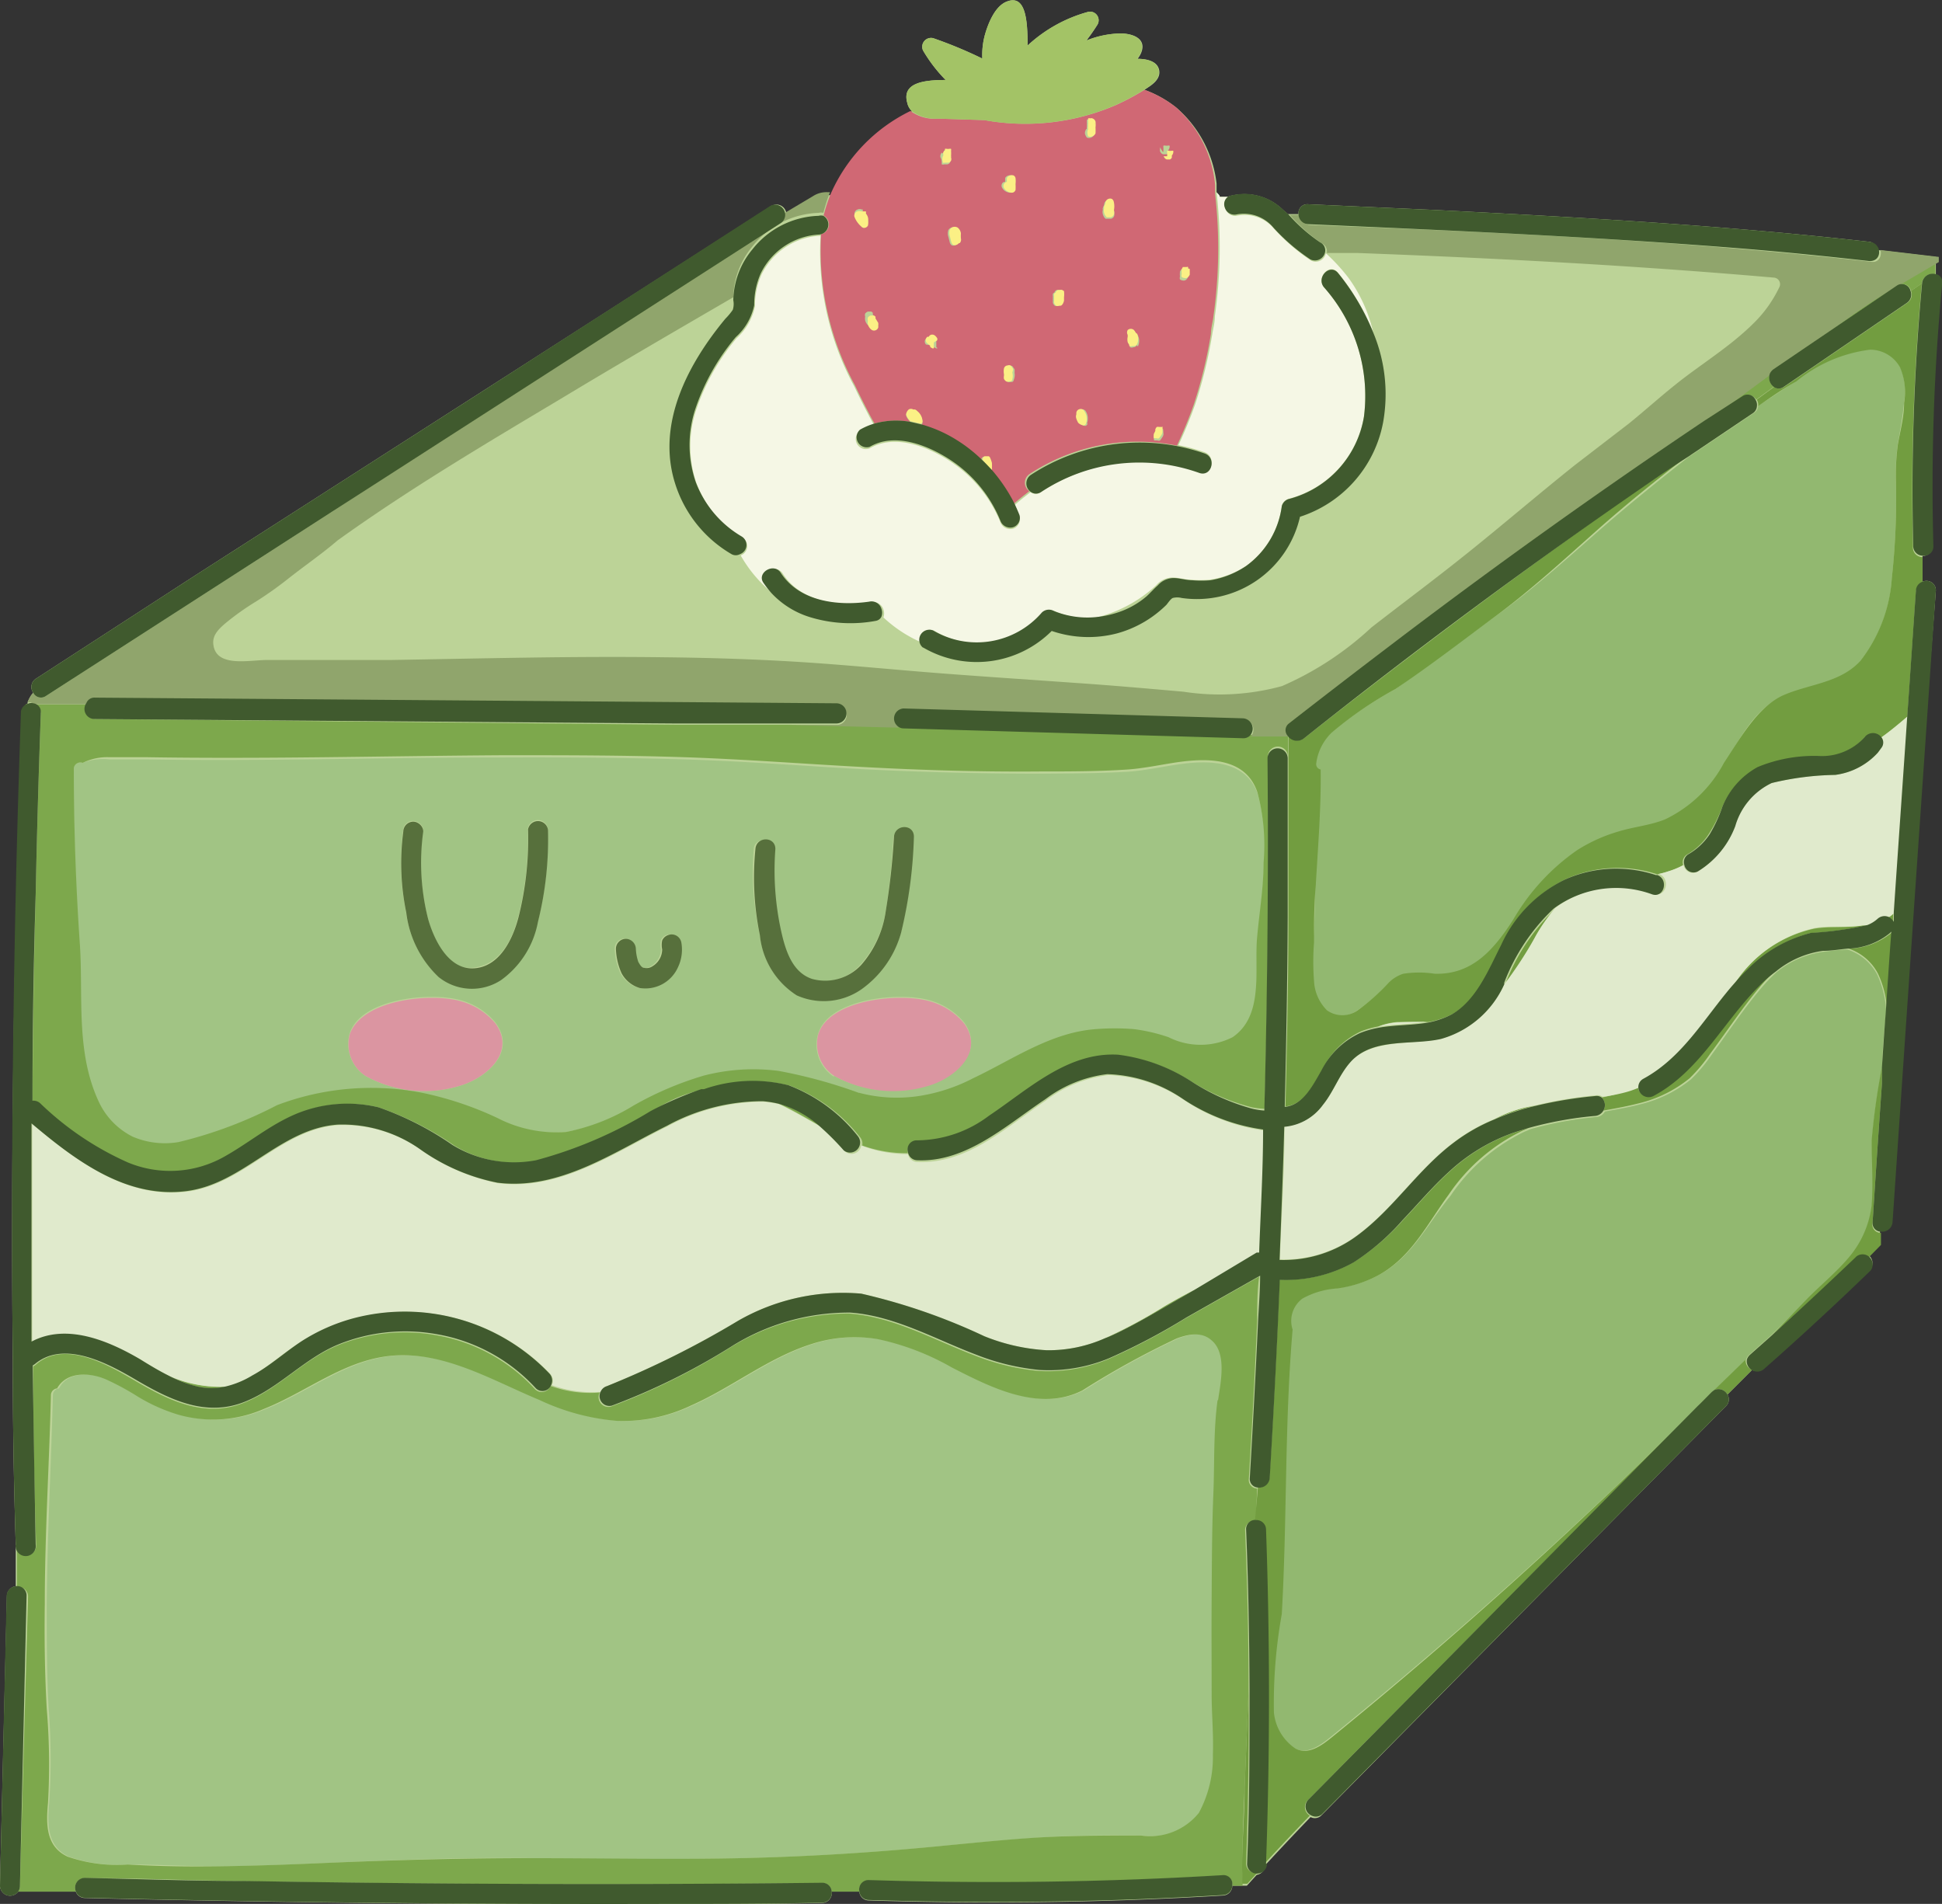 <svg xmlns="http://www.w3.org/2000/svg" viewBox="0 0 78.92 77.37"><rect x="0" y="0" width="78.92" height="77.37" fill="#333333" stroke="none"/><defs><style>.cls-1{fill:#bcd397;}.cls-2{fill:#a1c484;}.cls-3{fill:#7da84c;}.cls-4{fill:#e0eacc;}.cls-5{fill:#92b870;}.cls-6{fill:#729d40;}.cls-7{fill:#90a56c;}.cls-8{fill:#f5f7e5;}.cls-9{fill:#d06874;}.cls-10{fill:#fbf085;}.cls-11{fill:#a3c366;}.cls-12{fill:#405a2e;}.cls-13{fill:#57703c;}.cls-14{fill:#db95a1;}</style></defs><g id="Capa_2" data-name="Capa 2"><g id="Capa_3" data-name="Capa 3"><path class="cls-1" d="M78.13,23.64c0-.35,0-.7,0-1.05a.37.37,0,0,0,.39-.39,86.8,86.8,0,0,1,.36-10.69.33.33,0,0,0-.21-.35v-.05h0c0-.15,0-.31,0-.46h0v-.21h0l-2.37-.28A.42.42,0,0,0,76,9.83c-5.89-.67-11.82-1-17.74-1.3L53.16,8.3a.36.36,0,0,0-.39.4l-.43,0-.21-.18a2.24,2.24,0,0,0-2.08-.57A.38.38,0,0,0,49.9,8l-.33,0c0-.07-.09-.13-.13-.19h0c0-.12,0-.23,0-.35A4.8,4.8,0,0,0,47.8,4.37a4.57,4.57,0,0,0-1.29-.72l.12-.08c.25-.16.56-.4.47-.75s-.52-.43-.87-.43a1.09,1.09,0,0,0,.14-.23c.26-.62-.39-.81-.86-.8a3.89,3.89,0,0,0-1.36.29A7.66,7.66,0,0,0,44.6,1a.35.35,0,0,0-.37-.52,5.9,5.9,0,0,0-2.47,1.37c0-1-.07-2.11-.86-1.78-.45.18-.72.83-.85,1.26a3.09,3.09,0,0,0-.13,1.05,17.84,17.84,0,0,0-2-.83.36.36,0,0,0-.41.5,6.06,6.06,0,0,0,.92,1.2c-.88,0-1.79.11-1.56.93a.66.66,0,0,0,.19.34,6.77,6.77,0,0,0-3.26,3.41h-.09a1,1,0,0,0-.6.16h0l-1.16.69a.4.4,0,0,0-.6-.41L19.67,15.86,8,23.34,1.46,27.58a.4.4,0,0,0-.11.57h0l0,0-.08.1,0,0a1.59,1.59,0,0,0-.15.29h0a.09.09,0,0,1,0,.05.37.37,0,0,0-.2.34Q.39,42.17.52,55.36q0,3.69.12,7.4a.28.28,0,0,0,0,.13c0,.53,0,1,0,1.57a.41.41,0,0,0-.36.39L0,76.64a.41.41,0,0,0,.74.23H3.08a.39.39,0,0,0,.37.26q11.67.28,23.35.25c2.2,0,4.41,0,6.61-.05a.4.4,0,0,0,.39-.46h1.12a.39.39,0,0,0,.39.36c4.79.15,9.6.09,14.38-.2a.4.4,0,0,0,.39-.4l.59,0h0l.4-.44a.4.4,0,0,0,.34-.39l.27-.29c.52-.56,1.05-1.12,1.58-1.67a.37.37,0,0,0,.45-.08L66.54,60.78l3.6-3.64a.37.37,0,0,0,.06-.47l1-1a.41.41,0,0,0,.45-.07q2.19-1.93,4.33-4a.39.39,0,0,0-.09-.62l.51-.52c0-.16,0-.32,0-.49a.42.42,0,0,0,.47-.38q.68-10,1.37-20L78.67,24A.38.38,0,0,0,78.13,23.64Z"/><path class="cls-2" d="M26.71,39.07l0,0Z"/><path class="cls-2" d="M39.56,43.91c1.6-.79,3.15-1.9,5-2a9.77,9.77,0,0,1,1.53,0,7,7,0,0,1,1.42.33,2.9,2.9,0,0,0,2.6,0c1.29-.89.86-2.77,1-4.09.09-1,.22-2,.26-3a8.35,8.35,0,0,0-.25-2.86c-.47-1.41-2-1.4-3.22-1.23-.69.1-1.36.25-2.05.3-1.19.07-2.4.07-3.59.08q-3.59,0-7.16-.18c-2.44-.13-4.86-.33-7.3-.4s-4.85-.09-7.28-.08c-4.86,0-9.72.16-14.58.08-.5,0-1,0-1.51,0A2.24,2.24,0,0,0,3.36,31a.27.27,0,0,0-.37.25q0,3.61.23,7.23c.13,2.08-.17,4.35.75,6.3a3,3,0,0,0,1.38,1.47,3.32,3.32,0,0,0,1.87.22,17.48,17.48,0,0,0,4.05-1.5,10.8,10.8,0,0,1,6-.48,13.76,13.76,0,0,1,2.95,1A5.22,5.22,0,0,0,23,46a8.24,8.24,0,0,0,2.74-1,13.38,13.38,0,0,1,2.86-1.22,8,8,0,0,1,3.05-.19,20.3,20.3,0,0,1,3.25.89,6,6,0,0,0,2.5.21A7.1,7.1,0,0,0,39.56,43.91Zm-20.71.16a4.93,4.93,0,0,1-4-.35A1.55,1.55,0,0,1,14.21,42c.44-1.42,3.26-1.7,4.49-1.36a2.79,2.79,0,0,1,1.44.92C21,42.75,19.8,43.73,18.85,44.07Zm3-6.63a3.75,3.75,0,0,1-1.5,2.36,2.16,2.16,0,0,1-2.54-.13,4.31,4.31,0,0,1-1.31-2.62,9.82,9.82,0,0,1-.12-3.29.41.41,0,0,1,.4-.4c.2,0,.44.18.41.4a9.28,9.28,0,0,0,.2,3.56c.24.88.76,2.14,1.87,2s1.57-1.19,1.8-2.07a13.07,13.07,0,0,0,.39-3.58.41.41,0,0,1,.81,0A13.85,13.85,0,0,1,21.86,37.44Zm5.65,1.86a1.45,1.45,0,0,1-1.55.84,1.23,1.23,0,0,1-.74-.6,2.61,2.61,0,0,1-.23-1,.41.41,0,0,1,.4-.4.42.42,0,0,1,.41.4,1.91,1.91,0,0,0,.1.54s0,0,0,0,0,0,0,0h0c.06.1.13.21.24.24a.42.42,0,0,0,.33-.06.81.81,0,0,0,.34-.39.8.8,0,0,0,.06-.3.87.87,0,0,1,0-.36.4.4,0,0,1,.24-.22.4.4,0,0,1,.5.28A1.66,1.66,0,0,1,27.51,39.3ZM30.88,38a11.58,11.58,0,0,1-.25-3.47c0-.52.85-.52.81,0a11.48,11.48,0,0,0,.24,3.36c.17.75.44,1.65,1.25,1.92a2,2,0,0,0,2-.57A4.21,4.21,0,0,0,36,37a28.6,28.6,0,0,0,.3-2.92c.05-.52.86-.52.81,0a18.66,18.66,0,0,1-.51,3.87A4.19,4.19,0,0,1,35,40.21a2.69,2.69,0,0,1-2.63.21A3.28,3.28,0,0,1,30.88,38Zm3,5.75A1.55,1.55,0,0,1,33.25,42c.44-1.42,3.26-1.7,4.5-1.36a2.79,2.79,0,0,1,1.44.92c.81,1.15-.34,2.13-1.29,2.47A4.93,4.93,0,0,1,33.9,43.72Z"/><path class="cls-2" d="M47.88,54.39a34.76,34.76,0,0,0-3.83,2.11c-1.76.9-3.74-.13-5.31-.93a10.4,10.4,0,0,0-3-1.15,5.66,5.66,0,0,0-2.71.2c-1.76.56-3.22,1.76-4.9,2.5a6.43,6.43,0,0,1-3,.62A9.16,9.16,0,0,1,22,56.89c-1.91-.83-3.92-2-6.09-1.79-1.9.21-3.38,1.47-5.12,2.16a5.15,5.15,0,0,1-3.46.23,7.08,7.08,0,0,1-1.64-.73,10.72,10.72,0,0,0-1.29-.7c-.7-.29-1.65-.34-2,.36a.28.28,0,0,0-.25.26c-.07,2.84-.23,5.67-.25,8.51,0,1.42,0,2.84.08,4.26A27,27,0,0,1,2,73.27c-.08.86-.09,1.77.8,2.18a6.16,6.16,0,0,0,2.45.32c1.26,0,2.51.08,3.77.07s2.77-.07,4.15-.13c2.8-.12,5.6-.24,8.41-.2s5.7.06,8.55,0,5.62-.24,8.42-.52c1.36-.13,2.73-.26,4.09-.34s2.52-.07,3.78-.06a2.54,2.54,0,0,0,2.35-.92,4.75,4.75,0,0,0,.57-2.37c0-.82,0-1.63-.05-2.44,0-1.31,0-2.62,0-3.93s0-2.83.07-4.24c.05-1.26,0-2.54.17-3.79.1-.69.37-1.86-.2-2.43C48.93,54.09,48.32,54.23,47.88,54.39Z"/><path class="cls-3" d="M1.06,28.61a.09.09,0,0,1,0,.05l.13-.05Z"/><path class="cls-3" d="M1.24,28.28l.08-.1Z"/><path class="cls-3" d="M1.06,28.61a1.59,1.59,0,0,1,.15-.29A1.59,1.59,0,0,0,1.06,28.61Z"/><path class="cls-3" d="M71.37,16.24l.71-.52a.46.46,0,0,1-.15-.53l-.84.62-1.8,1.33,1.55-1A.36.36,0,0,1,71.37,16.24Z"/><path class="cls-3" d="M6.89,55.91A5.16,5.16,0,0,0,8,56.35a2.61,2.61,0,0,0,1.18,0A5.11,5.11,0,0,1,6.89,55.91Z"/><polygon class="cls-3" points="1.35 28.15 1.34 28.15 1.35 28.15 1.35 28.15"/><path class="cls-3" d="M44.91,54.38c.17-.06.34-.14.51-.22.95-.46,1.87-1,2.79-1.55l.36-.21q-.63.32-1.26.69A20.44,20.44,0,0,1,44.91,54.38Z"/><path class="cls-3" d="M78.72,10.44h0l-2.37-.28h0Z"/><path class="cls-3" d="M74.09,13.62l-.68.49,3.69-2.5a.36.36,0,0,1,.56.21l.44-.3h0a.43.43,0,0,1,.55-.37l0,0c0-.15,0-.31,0-.46l-2.11,1.24C75.73,12.41,74.92,13,74.09,13.62Z"/><path class="cls-3" d="M36.9,46.86a.37.37,0,0,1,.37-.49,4.89,4.89,0,0,0,2.92-1c1.59-1.06,3.19-2.6,5.25-2.48A7.12,7.12,0,0,1,48.5,44,8.89,8.89,0,0,0,50.88,45a4.43,4.43,0,0,0,.51.06q.2-7.16.13-14.31a.41.41,0,0,1,.82,0v1c0-.63,0-1.26,0-1.89-.53,0-1.06,0-1.59,0a.38.38,0,0,1-.29.11l-13.79-.4a.38.38,0,0,1-.22-.07L32,29.45h-.3l-4.27,0L3.86,29.22a.41.41,0,0,1-.35-.59H1.36a.35.35,0,0,1,.3.38c-.09,2.46-.16,4.93-.21,7.39q-.11,4.2-.13,8.38a.41.41,0,0,1,.31.1A12.28,12.28,0,0,0,5.2,47.28,4.47,4.47,0,0,0,9,47.09c1-.52,1.81-1.24,2.81-1.7A5.43,5.43,0,0,1,15.39,45a12.48,12.48,0,0,1,3.07,1.55,4.81,4.81,0,0,0,3.39.62,17.62,17.62,0,0,0,4.66-2,5.45,5.45,0,0,1,2.06-.89l.11,0a6,6,0,0,1,3.43-.16,6.54,6.54,0,0,1,2.83,2.08.4.4,0,0,1,.1.35A5.3,5.3,0,0,0,36.9,46.86Zm-2-2.45a20.3,20.3,0,0,0-3.25-.89,8,8,0,0,0-3.05.19,13.38,13.38,0,0,0-2.86,1.22A8.24,8.24,0,0,1,23,46a5.22,5.22,0,0,1-2.79-.57,13.76,13.76,0,0,0-2.95-1,10.8,10.8,0,0,0-6,.48,17.48,17.48,0,0,1-4,1.5,3.32,3.32,0,0,1-1.87-.22A3,3,0,0,1,4,44.74c-.92-2-.62-4.22-.75-6.3Q3,34.83,3,31.21A.27.27,0,0,1,3.36,31a2.24,2.24,0,0,1,1.05-.23c.5,0,1,0,1.51,0,4.86.08,9.72-.05,14.58-.08,2.43,0,4.85,0,7.28.08s4.86.27,7.3.4,4.77.2,7.16.18c1.19,0,2.4,0,3.59-.08.69-.05,1.36-.2,2.05-.3,1.23-.17,2.75-.18,3.22,1.23a8.35,8.35,0,0,1,.25,2.86c0,1-.17,2-.26,3-.13,1.32.3,3.2-1,4.09a2.9,2.9,0,0,1-2.6,0,7,7,0,0,0-1.42-.33,9.77,9.77,0,0,0-1.53,0c-1.84.13-3.39,1.24-5,2a7.1,7.1,0,0,1-2.14.71A6,6,0,0,1,34.92,44.41Z"/><path class="cls-3" d="M31.66,44.85c.57.27,1.11.59,1.66.9A4.2,4.2,0,0,0,31.66,44.85Z"/><path class="cls-3" d="M50.48,76.17c0-1.17.05-2.33.1-3.49.05-1.35.11-2.69.16-4,0-2.16-.05-4.32-.14-6.48a.37.37,0,0,1,.43-.39l.06-1.32a.35.35,0,0,1-.34-.39q.2-3.21.34-6.44c0-.59,0-1.18.08-1.78l-3,1.7a25.59,25.59,0,0,1-3.15,1.66,6.38,6.38,0,0,1-2.83.47,9.48,9.48,0,0,1-2.56-.62c-1.67-.63-3.31-1.58-5.12-1.71a9,9,0,0,0-4.88,1.41,26.77,26.77,0,0,1-4.8,2.37.4.4,0,0,1-.46-.57,4.76,4.76,0,0,1-2-.27.38.38,0,0,1-.64.12,7.08,7.08,0,0,0-4-2.18,7.23,7.23,0,0,0-4,.41c-1.39.57-2.4,1.76-3.78,2.32-1.62.67-3.12-.09-4.51-.91-1.1-.65-2.86-1.64-4-.61l-.09.06q0,3.63.12,7.27a.4.4,0,0,1-.78.13c0,.53,0,1,0,1.57a.38.38,0,0,1,.45.39L.81,76.64a.42.42,0,0,1-.07.23H3.08a.4.4,0,0,1,.37-.55c2.2,0,4.41.1,6.61.13q11.67.19,23.35.07a.38.38,0,0,1,.39.35h1.12a.38.38,0,0,1,.39-.45c4.79.15,9.6.09,14.38-.2a.36.36,0,0,1,.39.41l.59,0H50.5C50.49,76.45,50.48,76.31,50.48,76.17Zm-1-19.27c-.17,1.25-.12,2.53-.17,3.79-.06,1.41-.06,2.83-.07,4.24s0,2.62,0,3.93c0,.81.08,1.62.05,2.44a4.75,4.75,0,0,1-.57,2.37,2.54,2.54,0,0,1-2.35.92c-1.26,0-2.52,0-3.78.06s-2.73.21-4.09.34c-2.8.28-5.6.46-8.42.52s-5.7,0-8.55,0-5.61.08-8.41.2c-1.38.06-2.76.11-4.15.13s-2.51,0-3.77-.07a6.16,6.16,0,0,1-2.45-.32c-.89-.41-.88-1.32-.8-2.18a27,27,0,0,0-.05-3.82c-.08-1.42-.1-2.84-.08-4.26,0-2.84.18-5.67.25-8.51a.28.28,0,0,1,.25-.26c.39-.7,1.34-.65,2-.36a10.72,10.72,0,0,1,1.29.7,7.08,7.08,0,0,0,1.64.73,5.15,5.15,0,0,0,3.46-.23c1.74-.69,3.22-1.95,5.12-2.16,2.17-.23,4.18,1,6.09,1.79a9.16,9.16,0,0,0,3.15.85,6.43,6.43,0,0,0,3-.62c1.68-.74,3.14-1.94,4.9-2.5a5.66,5.66,0,0,1,2.71-.2,10.4,10.4,0,0,1,3,1.15c1.57.8,3.55,1.83,5.31.93a34.76,34.76,0,0,1,3.83-2.11c.44-.16,1-.3,1.42.08C49.87,55,49.6,56.21,49.5,56.9Z"/><path class="cls-4" d="M28.57,44.31a5.45,5.45,0,0,0-2.06.89A14.39,14.39,0,0,1,28.57,44.31Z"/><path class="cls-4" d="M24.67,56.33A37.42,37.42,0,0,0,30,53.67a8.55,8.55,0,0,1,5-1.1,24.53,24.53,0,0,1,5,1.73,7.94,7.94,0,0,0,2.54.57,5.66,5.66,0,0,0,2.37-.49,20.44,20.44,0,0,0,2.4-1.29q.63-.37,1.26-.69l2.54-1.46.1,0c.06-1.66.11-3.31.16-5a7.79,7.79,0,0,1-3.27-1.25,5.75,5.75,0,0,0-3.06-1,5.2,5.2,0,0,0-2.56,1.05c-1.59,1.06-3.16,2.57-5.21,2.48a.39.39,0,0,1-.37-.32A5.3,5.3,0,0,1,35,46.55a.4.4,0,0,1-.68.22,11.12,11.12,0,0,0-1-1c-.55-.31-1.09-.63-1.66-.9a4.08,4.08,0,0,0-.64-.1,8.1,8.1,0,0,0-3.89,1c-2.15,1.06-4.36,2.63-6.89,2.31a8.15,8.15,0,0,1-3.14-1.36,5.49,5.49,0,0,0-3.34-1c-2.34.16-3.83,2.4-6.14,2.7-2.46.32-4.53-1.25-6.31-2.75,0,3,0,5.91,0,8.87,1.4-.76,3.13,0,4.42.72.37.23.75.46,1.15.66a5.11,5.11,0,0,0,2.33.43,3.75,3.75,0,0,0,1.08-.45c.69-.41,1.3-1,2-1.39a7.53,7.53,0,0,1,2.07-.92,8.13,8.13,0,0,1,8,2.24.42.42,0,0,1,.07.46,4.76,4.76,0,0,0,2,.27A.4.4,0,0,1,24.67,56.33Z"/><path class="cls-4" d="M51.39,45.12v0a4.43,4.43,0,0,1-.51-.06A3,3,0,0,0,51.39,45.12Z"/><path class="cls-5" d="M71.56,40.17c-.72.85-1.34,1.79-2,2.69a6.5,6.5,0,0,1-.84,1,5.19,5.19,0,0,1-2,1c-.49.13-1,.22-1.5.31a.43.43,0,0,1-.33.22,15.23,15.23,0,0,0-2.68.49l-.26.11a7.63,7.63,0,0,0-3,2.6C58,49.74,57.39,51.1,56,51.83a4.92,4.92,0,0,1-1.71.52,3.33,3.33,0,0,0-1.41.41,1.13,1.13,0,0,0-.4,1.26v0c-.33,3.84-.22,7.71-.44,11.56a20.53,20.53,0,0,0-.32,4,2,2,0,0,0,.88,1.47c.53.27,1.06-.13,1.46-.45A193.29,193.29,0,0,0,69,57.15c.2-.19.39-.39.59-.59l.09-.07,1.28-1.24a.44.44,0,0,1,.12-.19l.89-.79,1.5-1.48c.56-.57,1.19-1.08,1.7-1.69A4,4,0,0,0,76.07,49c.11-.87,0-1.75,0-2.62a27.93,27.93,0,0,1,.42-3c0-.77.1-1.53.16-2.3a4,4,0,0,0-.37-1.49,2.1,2.1,0,0,0-1.19-1c-.33,0-.68.05-1,.09a3.83,3.83,0,0,0-1.9.83A7.21,7.21,0,0,0,71.56,40.17Z"/><path class="cls-5" d="M71.25,16.8l-2.63,1.77c-1.27,1-2.51,2-3.74,3.08S62.23,24,60.83,25s-2.72,2-4.12,3a15.37,15.37,0,0,0-2.64,1.8,2.11,2.11,0,0,0-.62,1.24.22.22,0,0,0,.18.25c0,1.58-.11,3.15-.2,4.72,0,.77,0,1.54-.07,2.31a10.16,10.16,0,0,0,0,1.56,1.8,1.8,0,0,0,.53,1.2,1.08,1.08,0,0,0,1.24,0A8.41,8.41,0,0,0,56.43,40a1.44,1.44,0,0,1,.6-.37,4.16,4.16,0,0,1,1.27,0c1.54.05,2.42-1,3.19-2.19a8.81,8.81,0,0,1,2.6-2.83,6.52,6.52,0,0,1,1.68-.76c.62-.19,1.29-.25,1.89-.49a5.29,5.29,0,0,0,2.4-2.3c.66-1.05,1.25-2.29,2.44-2.79s2.29-.49,3.11-1.39a6.14,6.14,0,0,0,1.27-3.35,29.86,29.86,0,0,0,.17-3.9A9.07,9.07,0,0,1,77.13,18c.1-.56.2-1.11.25-1.67a2.57,2.57,0,0,0-.17-1.45A1.39,1.39,0,0,0,76,14.19a5.87,5.87,0,0,0-3,1.29c-.52.32-1,.67-1.55,1A.37.37,0,0,1,71.25,16.8Z"/><path class="cls-6" d="M61.17,40a.43.43,0,0,0,0,.07A16.43,16.43,0,0,0,62.43,38a6.84,6.84,0,0,1,.77-1.06h0A8.15,8.15,0,0,0,61.17,40Z"/><path class="cls-6" d="M76.1,49.67q.18-2.82.38-5.65c0-.22,0-.44,0-.66a27.93,27.93,0,0,0-.42,3c0,.87.07,1.75,0,2.62a4,4,0,0,1-.92,2.11c-.51.61-1.14,1.12-1.7,1.69L72,54.27q1.74-1.56,3.44-3.16a.38.38,0,0,1,.49,0l.51-.52c0-.16,0-.32,0-.49A.34.34,0,0,1,76.1,49.67Z"/><path class="cls-6" d="M70.94,55.25l-1.28,1.24a.41.41,0,0,1,.54.18l1-1A.42.42,0,0,1,70.94,55.25Z"/><path class="cls-6" d="M52.19,45.79h0Z"/><path class="cls-6" d="M50.64,75.74c.08-2.36.12-4.73.1-7.1-.05,1.35-.11,2.69-.16,4,0,1.16-.12,2.32-.1,3.49,0,.14,0,.28,0,.42h.21l.4-.44A.39.39,0,0,1,50.64,75.74Z"/><path class="cls-6" d="M62,45a5.66,5.66,0,0,0-1.25.47,9.85,9.85,0,0,1,1.69-.56Z"/><path class="cls-6" d="M53.17,73.13l3.6-3.64L69,57.15A193.29,193.29,0,0,1,54.11,70.61c-.4.32-.93.72-1.46.45a2,2,0,0,1-.88-1.47,20.53,20.53,0,0,1,.32-4c.22-3.85.11-7.72.44-11.56v0a1.13,1.13,0,0,1,.4-1.26,3.33,3.33,0,0,1,1.41-.41A4.92,4.92,0,0,0,56,51.83c1.35-.73,2-2.09,2.87-3.28a7.63,7.63,0,0,1,3-2.6l.26-.11c-.25.08-.5.15-.74.24a7.55,7.55,0,0,0-2.5,1.55c-.67.61-1.25,1.3-1.87,1.95A9.31,9.31,0,0,1,55,51.3,5.64,5.64,0,0,1,52,52c-.11,2.68-.25,5.37-.41,8.05a.42.42,0,0,1-.47.39L51,61.77a.39.39,0,0,1,.38.39q.27,6.78,0,13.58h0l.27-.29c.52-.56,1.05-1.12,1.58-1.67A.4.4,0,0,1,53.17,73.13Z"/><path class="cls-6" d="M73.72,37.74a5.22,5.22,0,0,0-3.33,2.37c.21-.24.42-.48.65-.7a5.51,5.51,0,0,1,2.52-1.49,13.84,13.84,0,0,0,2.3-.32l-.2,0C75,37.73,74.36,37.63,73.72,37.74Z"/><path class="cls-6" d="M76.93,37.47l0-.39c-.09.06-.18.13-.27.18A.49.49,0,0,1,76.93,37.47Z"/><path class="cls-6" d="M65.09,44.6a.43.43,0,0,1,.07.53c.51-.09,1-.18,1.5-.31a5.19,5.19,0,0,0,2-1,6.5,6.5,0,0,0,.84-1c.67-.9,1.29-1.84,2-2.69a7.21,7.21,0,0,1,.66-.7,5.43,5.43,0,0,0-.68.59c-1.48,1.46-2.43,3.45-4.31,4.48a.42.42,0,0,1-.61-.34,3.66,3.66,0,0,1-.61.22A7.12,7.12,0,0,1,65.09,44.6Z"/><path class="cls-6" d="M77.74,22.2a90.69,90.69,0,0,1,.36-10.68l-.44.3a.41.41,0,0,1-.15.49l-5,3.41a.34.34,0,0,1-.41,0l-.71.52a.39.39,0,0,1,.06.26c.51-.35,1-.7,1.55-1a5.87,5.87,0,0,1,3-1.29,1.39,1.39,0,0,1,1.21.71,2.57,2.57,0,0,1,.17,1.45c0,.56-.15,1.11-.25,1.67a9.07,9.07,0,0,0-.08,1.56,29.86,29.86,0,0,1-.17,3.9,6.14,6.14,0,0,1-1.27,3.35c-.82.9-2.06.94-3.11,1.39S70.72,30,70.06,31a5.29,5.29,0,0,1-2.4,2.3c-.6.24-1.27.3-1.89.49a6.52,6.52,0,0,0-1.68.76,8.81,8.81,0,0,0-2.6,2.83c-.77,1.19-1.65,2.24-3.19,2.19a4.16,4.16,0,0,0-1.27,0,1.44,1.44,0,0,0-.6.37,8.41,8.41,0,0,1-1.26,1.12,1.08,1.08,0,0,1-1.24,0,1.8,1.8,0,0,1-.53-1.2,10.16,10.16,0,0,1,0-1.56c0-.77,0-1.54.07-2.31.09-1.57.22-3.14.2-4.72a.22.22,0,0,1-.18-.25,2.11,2.11,0,0,1,.62-1.24A15.37,15.37,0,0,1,56.71,28c1.4-.94,2.77-2,4.12-3s2.71-2.24,4-3.39,2.47-2.09,3.74-3.08c-.5.34-1,.67-1.5,1Q59.91,24.56,53,30a.46.46,0,0,1-.64-.09h0c0,.63,0,1.26,0,1.89,0,1.81,0,3.61,0,5.42,0,2.58-.06,5.16-.12,7.74.74-.06,1.15-.89,1.49-1.48a3.33,3.33,0,0,1,1.56-1.56,3.79,3.79,0,0,1,.73-.21,2.63,2.63,0,0,1,.78-.18c.42,0,.84,0,1.26,0a3.53,3.53,0,0,0,1-.34c1-.58,1.48-1.81,2-2.81a5.47,5.47,0,0,1,2.58-2.66,5.12,5.12,0,0,1,3.71-.19,3.25,3.25,0,0,0,.42-.11,3.36,3.36,0,0,0,.63-.26.37.37,0,0,1,.17-.44,2.56,2.56,0,0,0,.86-.81A5.79,5.79,0,0,0,70,32.77a3.21,3.21,0,0,1,1.44-1.56,6,6,0,0,1,2.47-.45A2.33,2.33,0,0,0,75.74,30a.43.43,0,0,1,.67,0c.38-.27.74-.57,1.1-.88.12-1.69.23-3.38.35-5.07a.39.39,0,0,1,.27-.36c0-.35,0-.7,0-1.05A.39.39,0,0,1,77.74,22.2Z"/><path class="cls-6" d="M78.71,11.16v-.05h0l0,0Z"/><path class="cls-6" d="M76.32,39.57a4,4,0,0,1,.37,1.49c.07-1.07.14-2.14.22-3.2l-.06.06a2.82,2.82,0,0,1-1.72.63A2.1,2.1,0,0,1,76.32,39.57Z"/><path class="cls-4" d="M76.44,30.4l-.08.11-.06.08a2.84,2.84,0,0,1-1.73.9,11.69,11.69,0,0,0-2.58.33,2.79,2.79,0,0,0-1.49,1.75A3.66,3.66,0,0,1,69,35.41a.38.38,0,0,1-.58-.26,3.36,3.36,0,0,1-.63.26,3.25,3.25,0,0,1-.42.11l.06,0c.48.18.27,1-.22.78a4.26,4.26,0,0,0-4,.59A6.84,6.84,0,0,0,62.43,38,16.43,16.43,0,0,1,61.13,40a4,4,0,0,1-2.56,2.2c-1.18.27-2.77,0-3.67.93-.47.52-.69,1.21-1.13,1.75a2.16,2.16,0,0,1-1.57.89h0c0,1.8-.12,3.61-.19,5.41a5,5,0,0,0,3.17-1c1.46-1.08,2.45-2.67,3.9-3.76a7.25,7.25,0,0,1,1.64-.94A5.66,5.66,0,0,1,62,45l.44-.09a16.86,16.86,0,0,1,2.43-.4.35.35,0,0,1,.26.06,7.12,7.12,0,0,0,.92-.18,3.66,3.66,0,0,0,.61-.22.38.38,0,0,1,.2-.36c1.55-.85,2.45-2.41,3.57-3.73a5.22,5.22,0,0,1,3.33-2.37c.64-.11,1.29,0,1.94-.1l.2,0a1.33,1.33,0,0,0,.42-.26.42.42,0,0,1,.41-.08c.09,0,.18-.12.27-.18.18-2.67.37-5.34.55-8-.36.31-.72.61-1.1.88A.35.35,0,0,1,76.44,30.4Z"/><path class="cls-4" d="M56.77,41.55a2.63,2.63,0,0,0-.78.18c.66-.12,1.37-.1,2-.21C57.61,41.53,57.19,41.52,56.77,41.55Z"/><path class="cls-1" d="M46.61,24.21c.15-.14.29-.3.44-.43h0a5.51,5.51,0,0,1-2.67,1.31,4,4,0,0,0,1.09-.21A3.43,3.43,0,0,0,46.61,24.21Z"/><path class="cls-1" d="M54.77,11.25a6.07,6.07,0,0,1,1,2.2,6.5,6.5,0,0,1,.41,3.65A5,5,0,0,1,52.83,21,4.3,4.3,0,0,1,48,24.34a.74.74,0,0,0-.36,0c-.09,0-.2.21-.26.28a4.68,4.68,0,0,1-.6.5,4.55,4.55,0,0,1-1.41.66,4.6,4.6,0,0,1-2.65-.1,4.31,4.31,0,0,1-5.23.67.4.4,0,0,1-.18-.26,5.41,5.41,0,0,1-1.51-1,.31.31,0,0,1-.23.17,5.61,5.61,0,0,1-2.67-.15,3.56,3.56,0,0,1-1.53-1,5.31,5.31,0,0,1-1.32-1.55.35.35,0,0,1-.34,0,5.08,5.08,0,0,1-2.3-2.89c-.76-2.43.54-4.86,2.05-6.68a2.6,2.6,0,0,0,.3-.36.79.79,0,0,0,.07-.43h0c-2.34,1.36-4.68,2.72-7,4.12-3.06,1.84-6.17,3.67-9.08,5.76-.69.5-1.38,1-2,1.55a14.81,14.81,0,0,1-1.31.93,10.71,10.71,0,0,0-1.24.88c-.27.23-.55.49-.5.87.11.95,1.56.69,2.19.63s1.48,0,2.22,0l2.81,0c3.71-.06,7.41-.16,11.12-.11,1.88,0,3.75.08,5.63.2s3.71.31,5.57.45,3.65.26,5.47.39c1.48.1,3,.23,4.42.36a9.6,9.6,0,0,0,4-.23,12.81,12.81,0,0,0,3.63-2.38c1.3-1.05,2.64-2.05,4-3.1s2.83-2.35,4.27-3.5l2.11-1.69c.64-.52,1.25-1.07,1.89-1.58,1.06-.85,2.22-1.57,3.2-2.52a5.14,5.14,0,0,0,1-1.41.27.27,0,0,0-.23-.41c-5.63-.51-11.28-.81-16.93-1l-1.22,0h0A7.72,7.72,0,0,1,54.77,11.25Z"/><path class="cls-7" d="M1.36,28.62H3.51a.35.35,0,0,1,.35-.22l6.59.05L34,28.64a.41.41,0,0,1,0,.82l-2.32,0H32l4.53.11a.41.41,0,0,1,.22-.74l13.79.4a.42.42,0,0,1,.29.7c.53,0,1.06,0,1.59,0h0a.34.34,0,0,1,.06-.49q2-1.56,4-3.08,6.3-4.82,12.88-9.22l1.8-1.33.84-.62a.47.47,0,0,1,.15-.17l1.33-.91.68-.49c.83-.6,1.64-1.21,2.52-1.73l2.11-1.24h0v-.21h0l-2.37-.28c.06.24-.06.52-.37.48-1.68-.19-3.37-.36-5.06-.5-5.91-.51-11.83-.77-17.76-1a.41.41,0,0,1-.39-.41l-.43,0a6.85,6.85,0,0,0,1.31,1.16.36.36,0,0,1,.2.39l1.22,0c5.65.21,11.3.51,16.93,1a.27.27,0,0,1,.23.41,5.14,5.14,0,0,1-1,1.41c-1,1-2.14,1.67-3.2,2.52-.64.51-1.25,1.06-1.89,1.58L64,18.9c-1.44,1.15-2.84,2.35-4.27,3.5s-2.65,2.05-4,3.1a12.81,12.81,0,0,1-3.63,2.38,9.6,9.6,0,0,1-4,.23c-1.47-.13-2.94-.26-4.42-.36-1.82-.13-3.65-.25-5.47-.39s-3.71-.33-5.57-.45-3.75-.18-5.63-.2c-3.71-.05-7.41.05-11.12.11l-2.81,0c-.74,0-1.49,0-2.22,0s-2.08.32-2.19-.63c-.05-.38.23-.64.5-.87a10.71,10.71,0,0,1,1.24-.88,14.81,14.81,0,0,0,1.31-.93c.67-.53,1.36-1,2-1.55,2.91-2.09,6-3.92,9.08-5.76,2.32-1.4,4.66-2.76,7-4.12a3.33,3.33,0,0,1,.78-2.07,3.57,3.57,0,0,1,2.69-1.36.36.36,0,0,1,.19,0,7.49,7.49,0,0,1,.27-.84h-.09a1,1,0,0,0-.6.16h0l-1.16.69a.4.4,0,0,1-.19.3l-6.58,4.23L13.5,20.79,1.87,28.28a.35.35,0,0,1-.52-.13h0l0,0-.08.1,0,0a1.59,1.59,0,0,0-.15.29h.12A.37.37,0,0,1,1.36,28.62Z"/><path class="cls-8" d="M49.37,12.85c0,.24-.06.47-.1.7a18.9,18.9,0,0,1-.7,2.88c-.2.57-.43,1.12-.68,1.66a8.06,8.06,0,0,1,1.07.29c.49.18.28,1-.22.79A7.25,7.25,0,0,0,42.3,20a.36.36,0,0,1-.42,0c-.22.17-.44.34-.65.53.07.15.14.31.2.46a.4.4,0,0,1-.28.5.43.43,0,0,1-.5-.28,5.37,5.37,0,0,0-2.09-2.5c-.91-.58-2.21-1.08-3.22-.49a.41.41,0,0,1-.41-.7,2.75,2.75,0,0,1,.59-.25c-.08-.14-.16-.28-.23-.42q-.3-.57-.57-1.14a11.48,11.48,0,0,1-1.38-6,.51.51,0,0,0,0-.13h0a2.81,2.81,0,0,0-2.4,1.59,3.12,3.12,0,0,0-.26,1.28,2.4,2.4,0,0,1-.75,1.3,8.94,8.94,0,0,0-1.63,2.88,4.66,4.66,0,0,0,0,3,4.34,4.34,0,0,0,1.87,2.22.4.4,0,0,1-.07.72,5.31,5.31,0,0,0,1.32,1.55,4.24,4.24,0,0,1-.31-.4c-.28-.44.42-.85.7-.41.76,1.18,2.32,1.35,3.59,1.17a.42.42,0,0,1,.5.29.46.46,0,0,1,0,.32,5.41,5.41,0,0,0,1.51,1,.4.4,0,0,1,.59-.44,3.49,3.49,0,0,0,4.42-.73.41.41,0,0,1,.49-.06,3.63,3.63,0,0,0,1.53.26A5.51,5.51,0,0,0,47,23.77h0a.87.87,0,0,1,.64-.3c.25,0,.51.08.77.09a4.46,4.46,0,0,0,.73,0A3.66,3.66,0,0,0,50.64,23a3.57,3.57,0,0,0,1.45-2.44.41.41,0,0,1,.28-.29,4.16,4.16,0,0,0,3.06-3.35,6.66,6.66,0,0,0-1.63-5.26c-.32-.4.25-1,.58-.57a9.38,9.38,0,0,1,1.42,2.4,6.07,6.07,0,0,0-1-2.2,7.72,7.72,0,0,0-.92-1,.42.42,0,0,1-.6.3,8,8,0,0,1-1.5-1.29,1.56,1.56,0,0,0-1.48-.54.41.41,0,0,1-.5-.29A.37.37,0,0,1,49.9,8l-.33,0c0-.07-.09-.13-.13-.19A19.86,19.86,0,0,1,49.37,12.85Z"/><path class="cls-9" d="M44.51,5.09V5a.13.13,0,0,0,0,.06Z"/><polygon class="cls-9" points="44.48 5.33 44.48 5.33 44.48 5.33 44.48 5.33"/><path class="cls-9" d="M33.36,9.52a.51.51,0,0,1,0,.13,11.48,11.48,0,0,0,1.38,6q.27.57.57,1.14c.07.14.15.28.23.42A3.26,3.26,0,0,1,37,17.15a.73.73,0,0,1-.16-.22.15.15,0,0,1,0-.13h0v0a.3.3,0,0,1,.09-.13.17.17,0,0,1,.18,0l.07,0a.2.2,0,0,1,.09.06.56.56,0,0,1,.22.44.16.16,0,0,1-.05.11,5.44,5.44,0,0,1,1.45.65,6,6,0,0,1,1,.79.32.32,0,0,1,0-.09.23.23,0,0,1,.07-.07l.08,0,.09,0a.13.13,0,0,1,.06.07,1.18,1.18,0,0,1,.07.2,1.8,1.8,0,0,1,0,.22.14.14,0,0,1,0,.07,6.7,6.7,0,0,1,.92,1.37c.21-.19.43-.36.65-.53a.42.42,0,0,1,0-.69,8,8,0,0,1,6-1.16c.25-.54.48-1.09.68-1.66a18.9,18.9,0,0,0,.7-2.88c0-.23.07-.46.1-.7a19.86,19.86,0,0,0,.07-5h0c0-.12,0-.23,0-.35A4.8,4.8,0,0,0,47.8,4.37a4.57,4.57,0,0,0-1.29-.72,9.91,9.91,0,0,1-1.16.62A9.28,9.28,0,0,1,40,4.88l-1.89-.06A1.63,1.63,0,0,1,37,4.51a6.77,6.77,0,0,0-3.26,3.41,7.49,7.49,0,0,0-.27.84A.41.41,0,0,1,33.36,9.52ZM35.28,9a.43.43,0,0,1-.06.17.18.18,0,0,1-.13.09A.17.17,0,0,1,35,9.2a.93.93,0,0,1-.27-.48.18.18,0,0,1,.13-.21.2.2,0,0,1,.15,0H35l.06,0,0,0a.41.41,0,0,1,0,.09.41.41,0,0,1,.08.19A.57.57,0,0,1,35.28,9Zm.3,4.09,0,0a.13.13,0,0,1,0,.06.18.18,0,0,1-.26.1.39.39,0,0,1-.16-.23.38.38,0,0,1,0-.15v0a.2.2,0,0,1,0-.13.28.28,0,0,1,.11-.08h.07s0,0,.07,0l.06.05v0l0,0v0l0,0,0,.07v0A.53.53,0,0,1,35.58,13.09Zm5.27-5.7v0a.29.29,0,0,1,0-.1.13.13,0,0,1,0-.06.21.21,0,0,1,.14-.1.19.19,0,0,1,.13,0,.15.15,0,0,1,.08.11,1,1,0,0,1,0,.24,1.94,1.94,0,0,1,0,.24.18.18,0,0,1-.09.1.2.2,0,0,1-.13,0,.38.38,0,0,1-.26-.2.17.17,0,0,1,.06-.22ZM38.1,14.15l0,0,0,0a.08.08,0,0,1-.07,0h0l-.08-.05h0l0,0,0-.05L37.63,14a.19.19,0,0,1-.05-.13.2.2,0,0,1,.06-.12.09.09,0,0,1,.06,0,.17.17,0,0,1,.11-.09.18.18,0,0,1,.16.05.39.39,0,0,1,.08.1.21.21,0,0,1,0,.06s0,.08,0,.12,0,.08,0,.12A.21.21,0,0,1,38.1,14.15Zm.81-4.25a.23.23,0,0,1-.1.07.2.2,0,0,1-.13,0,.21.21,0,0,1-.08-.11l-.06-.24a.42.42,0,0,1,0-.27.23.23,0,0,1,.32-.08.36.36,0,0,1,.13.23,1.55,1.55,0,0,0,0,.21.2.2,0,0,1-.09.2Zm2.29,5.53a.11.11,0,0,1-.06.09l-.06,0h0a.2.2,0,0,1-.13,0,.28.28,0,0,1-.09-.1.28.28,0,0,1,0-.13s0,0,0-.06a.65.65,0,0,1,0-.24.16.16,0,0,1,.15-.12.14.14,0,0,1,.11,0,.13.13,0,0,1,.06.07.22.22,0,0,1,.05.08.65.65,0,0,1,0,.13A.5.5,0,0,1,41.2,15.43Zm2-3.35,0,.14a.5.5,0,0,1-.05.13.23.23,0,0,1-.07.07H43a.16.16,0,0,1-.14,0,.36.36,0,0,1-.07-.1.45.45,0,0,1,0-.11.22.22,0,0,1,0-.08.22.22,0,0,1,0-.08.25.25,0,0,1,0-.11.1.1,0,0,1,.06-.05v0a.16.16,0,0,1,.08-.1.15.15,0,0,1,.09,0,.12.12,0,0,1,.11,0l0,0,0,0A1,1,0,0,1,43.2,12.08Zm1,5.13a.13.13,0,0,1-.07.09.06.06,0,0,1-.06,0h0a.29.29,0,0,1-.13-.05.18.18,0,0,1-.09-.1s0,0,0,0a.61.61,0,0,1-.05-.12.25.25,0,0,1,0-.17v0s0,0,0-.06a.18.18,0,0,1,.31-.11A.56.56,0,0,1,44.17,17.21Zm2-3.18a.16.16,0,0,1-.14.08.16.16,0,0,1-.14,0l0-.06h0a.47.47,0,0,1-.06-.09.45.45,0,0,1,0-.23.19.19,0,0,1,0-.07.19.19,0,0,1,0-.2.19.19,0,0,1,.25,0,.41.41,0,0,1,.07.11s.05,0,.06.06a.49.49,0,0,1,0,.45Zm1.08,3.54,0,.05h0a.11.11,0,0,1,0,.05.34.34,0,0,1-.06.12.76.76,0,0,1-.08.11.12.12,0,0,1-.1,0H46.9a.1.1,0,0,1,0,0l0,0,0,0v0a.57.57,0,0,1,0-.18l.06-.12s0,0,0-.06a.27.27,0,0,1,.06-.1.31.31,0,0,1,.1,0h.09l.06,0,0,0h0s0,0,0,.06a.09.09,0,0,1,0,.07A.13.13,0,0,1,47.28,17.57Zm1-6.54h0l0,.17s0,0,0,.06a.28.28,0,0,1-.06.09.15.15,0,0,1-.14.05.21.21,0,0,1-.13-.05l0,0h0v0a.17.17,0,0,1,0-.1s0,0,0-.05h0v0a.36.36,0,0,1,0-.1s0,0,0-.06l.05-.09,0,0,.07,0h.09a.05.05,0,0,1,.05,0l0,0h0a.09.09,0,0,1,0,.06.2.2,0,0,1,0,.07s0,0,0,0Zm-3-2.44a.57.57,0,0,1,0,.18.18.18,0,0,1-.13.12H45l-.07,0a.34.34,0,0,1-.11-.18.31.31,0,0,1,0-.19.09.09,0,0,1,0-.07.61.61,0,0,1,.05-.12l0,0a.19.19,0,0,1,.13-.19.19.19,0,0,1,.13,0,.18.18,0,0,1,.08.11A.78.78,0,0,1,45.23,8.59Zm2-2.42a.17.17,0,0,1,0-.07v0s0,0,0,0V6a.2.2,0,0,1,0-.08.15.15,0,0,1,.09,0h.08a.14.14,0,0,1,.08,0l0,0h0a.1.1,0,0,1,0,0l0,0h0l0,0a.13.13,0,0,1,0,.06.22.22,0,0,1-.06.13.36.36,0,0,1,0,.09.23.23,0,0,1-.07.07l-.06,0h-.07a.14.14,0,0,1-.08-.05.22.22,0,0,1-.05-.08l0-.09a.2.2,0,0,0,0-.07S47.25,6.18,47.26,6.17Zm-3.11-.93a.11.11,0,0,1,0-.07l0,0V5a.26.26,0,0,1,0-.08s0,0,0-.06a.15.15,0,0,1,.09,0,.11.11,0,0,1,.08,0,.19.19,0,0,1,.13.13,1,1,0,0,1,0,.24,1.94,1.94,0,0,1,0,.24.22.22,0,0,1-.13.12.21.21,0,0,1-.17,0,.38.38,0,0,1-.08-.17A.29.29,0,0,1,44.15,5.24Zm-5.87,1,.06-.06,0-.06a.12.12,0,0,1,.08,0h.09a.14.14,0,0,1,.08,0,.2.2,0,0,1,0,.08,1.34,1.34,0,0,1,0,.2s0,0,0,0a.18.18,0,0,1,0,.07.2.2,0,0,1,0,.13.18.18,0,0,1-.11.08h-.12a.21.21,0,0,1-.11,0,.1.1,0,0,1,0,0l0-.05c0-.07,0-.15-.05-.23A.2.2,0,0,1,38.28,6.2Z"/><polygon class="cls-9" points="41.18 7.34 41.17 7.34 41.18 7.34 41.18 7.34"/><path class="cls-9" d="M44.1,17.09v0h0Z"/><path class="cls-9" d="M48,11.39h0Z"/><path class="cls-9" d="M48.07,11.38h0Z"/><polygon class="cls-9" points="48.15 11.34 48.15 11.34 48.15 11.34 48.15 11.34"/><path class="cls-10" d="M35.19,8.68a.41.41,0,0,0,0-.09l0,0-.06,0H35a.2.2,0,0,0-.15,0,.18.18,0,0,0-.13.21A.93.93,0,0,0,35,9.2a.17.17,0,0,0,.14.06.18.18,0,0,0,.13-.09A.43.43,0,0,0,35.28,9a.57.57,0,0,0,0-.13A.41.41,0,0,0,35.19,8.68Z"/><path class="cls-10" d="M38.31,6.56l0,.05a.1.1,0,0,0,0,0,.21.21,0,0,0,.11,0h.12a.18.18,0,0,0,.11-.08.2.2,0,0,0,0-.13.18.18,0,0,0,0-.07s0,0,0,0a1.34,1.34,0,0,0,0-.2.2.2,0,0,0,0-.08.14.14,0,0,0-.08,0h-.09a.12.12,0,0,0-.08,0l0,.06-.06.06a.2.2,0,0,0,0,.13C38.28,6.41,38.29,6.49,38.31,6.56Z"/><path class="cls-10" d="M40.79,7.62a.38.38,0,0,0,.26.2.2.2,0,0,0,.13,0,.18.18,0,0,0,.09-.1,1.94,1.94,0,0,0,0-.24,1,1,0,0,0,0-.24.15.15,0,0,0-.08-.11.19.19,0,0,0-.13,0,.21.21,0,0,0-.14.1.13.13,0,0,0,0,.06.29.29,0,0,0,0,.1v0h0A.17.17,0,0,0,40.79,7.62Zm.39-.28Z"/><path class="cls-10" d="M44.22,5.54a.21.21,0,0,0,.17,0,.22.22,0,0,0,.13-.12,1.94,1.94,0,0,0,0-.24,1,1,0,0,0,0-.24.19.19,0,0,0-.13-.13.11.11,0,0,0-.08,0,.15.15,0,0,0-.09,0s0,0,0,.06a.26.26,0,0,0,0,.08v.09l0,0a.11.11,0,0,0,0,.07.29.29,0,0,0,0,.13A.38.38,0,0,0,44.22,5.54Zm.29-.48v0h0a.13.13,0,0,1,0-.06Zm0,.27Z"/><path class="cls-10" d="M47.29,6.35a.22.22,0,0,0,.05.08.14.14,0,0,0,.08.05h.07l.06,0a.23.23,0,0,0,.07-.07.36.36,0,0,0,0-.09.22.22,0,0,0,.06-.13.13.13,0,0,0,0-.06l0,0h0l0,0a.1.1,0,0,0,0,0h0l0,0a.14.14,0,0,0-.08,0h-.08a.15.15,0,0,0-.09,0,.2.2,0,0,0,0,.08v0s0,0,0,0v0a.17.17,0,0,0,0,.07s0,0,0,0a.2.2,0,0,1,0,.07Z"/><path class="cls-10" d="M45.26,8.19a.18.18,0,0,0-.08-.11.19.19,0,0,0-.13,0,.19.19,0,0,0-.13.19l0,0a.61.61,0,0,0-.05.12.09.09,0,0,0,0,.07.31.31,0,0,0,0,.19.34.34,0,0,0,.11.18l.07,0h.09a.18.18,0,0,0,.13-.12.57.57,0,0,0,0-.18A.78.78,0,0,0,45.26,8.19Z"/><path class="cls-10" d="M39.05,9.69a1.55,1.55,0,0,1,0-.21.36.36,0,0,0-.13-.23.23.23,0,0,0-.32.08.42.42,0,0,0,0,.27l.06.24a.21.21,0,0,0,.08.11.2.2,0,0,0,.13,0,.23.23,0,0,0,.1-.07H39A.2.2,0,0,0,39.05,9.69Z"/><path class="cls-10" d="M35.58,12.94l0-.07,0,0v0l0,0v0l-.06-.05s-.05,0-.07,0h-.07a.28.28,0,0,0-.11.08.2.2,0,0,0,0,.13v0a.38.38,0,0,0,0,.15.39.39,0,0,0,.16.23.18.18,0,0,0,.26-.1.13.13,0,0,0,0-.06l0,0a.53.53,0,0,0,0-.13Z"/><path class="cls-10" d="M38.09,13.81a.21.21,0,0,0,0-.06.39.39,0,0,0-.08-.1.18.18,0,0,0-.16-.05.17.17,0,0,0-.11.09.09.09,0,0,0-.06,0,.2.2,0,0,0-.06.12.19.19,0,0,0,.05.13l.13.11,0,.05,0,0h0l.08.05h0a.08.08,0,0,0,.07,0l0,0,0,0a.21.21,0,0,0,0-.1s0-.08,0-.12S38.1,13.85,38.09,13.81Z"/><path class="cls-10" d="M43.18,11.79l0,0a.12.12,0,0,0-.11,0,.15.15,0,0,0-.09,0,.16.16,0,0,0-.08.1v0a.1.1,0,0,0-.06.05.25.25,0,0,0,0,.11.22.22,0,0,0,0,.08.22.22,0,0,0,0,.08.45.45,0,0,0,0,.11.36.36,0,0,0,.07.1.16.16,0,0,0,.14,0h.07a.23.23,0,0,0,.07-.07.5.5,0,0,0,.05-.13l0-.14a1,1,0,0,0,0-.25Z"/><path class="cls-10" d="M48.28,10.91a.09.09,0,0,0,0-.06h0l0,0a.05.05,0,0,0-.05,0h-.09l-.07,0,0,0-.05.09s0,0,0,.06a.36.36,0,0,0,0,.1v0h0s0,0,0,.05a.17.17,0,0,0,0,.1v0h0l0,0a.21.21,0,0,0,.13.05.15.15,0,0,0,.14-.05.28.28,0,0,0,.06-.09s0,0,0-.06l0-.17h0s0,0,0,0A.2.2,0,0,0,48.28,10.91Zm-.25.48h0Zm0,0h0Zm.08,0Z"/><path class="cls-10" d="M46.15,13.52a.41.41,0,0,0-.07-.11.19.19,0,0,0-.25,0,.19.19,0,0,0,0,.2.19.19,0,0,0,0,.07.45.45,0,0,0,0,.23.47.47,0,0,0,.06.09h0l0,.06a.16.16,0,0,0,.14,0A.16.16,0,0,0,46.2,14a.49.49,0,0,0,0-.45S46.17,13.54,46.15,13.52Z"/><path class="cls-10" d="M41.17,15a.22.22,0,0,0-.05-.08.13.13,0,0,0-.06-.07.14.14,0,0,0-.11,0,.16.16,0,0,0-.15.12.65.65,0,0,0,0,.24s0,0,0,.06a.28.28,0,0,0,0,.13.28.28,0,0,0,.09.1.2.2,0,0,0,.13,0h0l.06,0a.11.11,0,0,0,.06-.09.5.5,0,0,0,0-.27A.65.65,0,0,0,41.17,15Z"/><path class="cls-10" d="M37.49,17.14a.56.56,0,0,0-.22-.44.2.2,0,0,0-.09-.06l-.07,0a.17.17,0,0,0-.18,0,.3.3,0,0,0-.09.13v0h0a.15.15,0,0,0,0,.13.73.73,0,0,0,.16.22l.43.1A.16.16,0,0,0,37.49,17.14Z"/><path class="cls-10" d="M40.31,19.1a.14.14,0,0,0,0-.07,1.8,1.8,0,0,0,0-.22,1.18,1.18,0,0,0-.07-.2.13.13,0,0,0-.06-.07l-.09,0-.08,0a.23.23,0,0,0-.07.07.32.32,0,0,0,0,.09C40.05,18.82,40.18,19,40.31,19.1Z"/><path class="cls-10" d="M43.86,16.63a.17.17,0,0,0-.12.15s0,0,0,.06v0a.25.25,0,0,0,0,.17.61.61,0,0,0,.05.12s0,0,0,0a.18.18,0,0,0,.09.1.29.29,0,0,0,.13.05h0a.06.06,0,0,0,.06,0,.13.13,0,0,0,.07-.09.56.56,0,0,0-.12-.54A.17.17,0,0,0,43.86,16.63Zm.24.46h0Z"/><path class="cls-10" d="M47.26,17.35h0l0,0-.06,0h-.09a.31.31,0,0,0-.1,0,.27.27,0,0,0-.06.1s0,0,0,.06l-.06.12a.57.57,0,0,0,0,.18v0l0,0,0,0a.1.1,0,0,0,0,0H47a.12.12,0,0,0,.1,0,.76.76,0,0,0,.08-.11.34.34,0,0,0,.06-.12.11.11,0,0,0,0-.05h0l0-.05a.13.13,0,0,0,0-.09.09.09,0,0,0,0-.07S47.27,17.37,47.26,17.35Z"/><path class="cls-11" d="M38.13,4.82,40,4.88a9.28,9.28,0,0,0,5.33-.61,9.91,9.91,0,0,0,1.16-.62l.12-.08c.25-.16.56-.4.47-.75s-.52-.43-.87-.43a1.09,1.09,0,0,0,.14-.23c.26-.62-.39-.81-.86-.8a3.89,3.89,0,0,0-1.36.29A7.66,7.66,0,0,0,44.6,1a.35.35,0,0,0-.37-.52,5.9,5.9,0,0,0-2.47,1.37c0-1-.07-2.11-.86-1.78-.45.18-.72.83-.85,1.26a3.09,3.09,0,0,0-.13,1.05,17.84,17.84,0,0,0-2-.83.36.36,0,0,0-.41.5,6.06,6.06,0,0,0,.92,1.2c-.88,0-1.79.11-1.56.93a.66.66,0,0,0,.19.34A1.63,1.63,0,0,0,38.13,4.82Z"/><path class="cls-12" d="M1.08,64.85a.38.38,0,0,0-.45-.39.41.41,0,0,0-.36.39L0,76.64a.41.41,0,0,0,.74.23.42.42,0,0,0,.07-.23Z"/><path class="cls-12" d="M33.41,76.51q-11.67.13-23.35-.07c-2.2,0-4.41-.08-6.61-.13a.4.4,0,0,0-.37.55.39.39,0,0,0,.37.26q11.67.28,23.35.25c2.2,0,4.41,0,6.61-.05a.4.4,0,0,0,.39-.46A.38.38,0,0,0,33.41,76.51Z"/><path class="cls-12" d="M49.69,76.2c-4.78.29-9.59.35-14.38.2a.38.38,0,0,0-.39.45.39.39,0,0,0,.39.36c4.79.15,9.6.09,14.38-.2a.4.4,0,0,0,.39-.4A.36.36,0,0,0,49.69,76.2Z"/><path class="cls-12" d="M51.45,75.74q.24-6.8,0-13.58a.39.39,0,0,0-.38-.39.37.37,0,0,0-.43.39c.09,2.16.13,4.32.14,6.48,0,2.37,0,4.74-.1,7.1a.39.39,0,0,0,.47.39.4.4,0,0,0,.34-.39Z"/><path class="cls-12" d="M69.66,56.49l-.09.07c-.2.2-.39.4-.59.59L56.77,69.49l-3.6,3.64a.4.4,0,0,0,.13.65.37.37,0,0,0,.45-.08L66.54,60.78l3.6-3.64a.37.37,0,0,0,.06-.47A.41.41,0,0,0,69.66,56.49Z"/><path class="cls-12" d="M75.39,51.11Q73.7,52.72,72,54.27l-.89.79a.44.44,0,0,0-.12.19.42.42,0,0,0,.25.45.41.41,0,0,0,.45-.07q2.19-1.93,4.33-4a.41.41,0,0,0-.58-.57Z"/><path class="cls-12" d="M78.13,23.64a.39.39,0,0,0-.27.36c-.12,1.69-.23,3.38-.35,5.07-.18,2.67-.37,5.34-.55,8l0,.39a.49.49,0,0,0-.24-.21.42.42,0,0,0-.41.08,1.33,1.33,0,0,1-.42.26,13.84,13.84,0,0,1-2.3.32A5.51,5.51,0,0,0,71,39.41c-.23.22-.44.46-.65.7-1.12,1.32-2,2.88-3.57,3.73a.38.38,0,0,0-.2.36.42.42,0,0,0,.61.34c1.88-1,2.83-3,4.31-4.48a5.43,5.43,0,0,1,.68-.59,3.83,3.83,0,0,1,1.9-.83c.33,0,.68-.06,1-.09a2.82,2.82,0,0,0,1.72-.63l.06-.06c-.08,1.06-.15,2.13-.22,3.2-.06.77-.11,1.53-.16,2.3,0,.22,0,.44,0,.66q-.2,2.83-.38,5.65a.34.34,0,0,0,.34.38.42.42,0,0,0,.47-.38q.68-10,1.37-20L78.67,24A.38.38,0,0,0,78.13,23.64Z"/><path class="cls-12" d="M78.66,11.14a.43.43,0,0,0-.55.37h0a90.69,90.69,0,0,0-.36,10.68.39.39,0,0,0,.43.39.37.37,0,0,0,.39-.39,86.8,86.8,0,0,1,.36-10.69.33.33,0,0,0-.21-.35Z"/><path class="cls-12" d="M53,30q6.86-5.46,14.09-10.43c.5-.35,1-.68,1.5-1l2.63-1.77a.37.37,0,0,0,.18-.3.39.39,0,0,0-.06-.26.36.36,0,0,0-.53-.14l-1.55,1q-6.57,4.41-12.88,9.22-2,1.52-4,3.08a.34.34,0,0,0-.06.49A.46.46,0,0,0,53,30Z"/><path class="cls-12" d="M72.08,15.72a.34.34,0,0,0,.41,0l5-3.41a.41.41,0,0,0,.15-.49.36.36,0,0,0-.56-.21l-3.69,2.5L72.08,15a.47.47,0,0,0-.15.17A.46.46,0,0,0,72.08,15.72Z"/><path class="cls-12" d="M3.86,29.22l23.54.18,4.27,0,2.32,0a.41.41,0,0,0,0-.82l-23.54-.18-6.59-.05a.35.35,0,0,0-.35.22A.41.41,0,0,0,3.86,29.22Z"/><path class="cls-12" d="M50.51,30a.38.38,0,0,0,.29-.11.42.42,0,0,0-.29-.7l-13.79-.4a.41.41,0,0,0-.22.74.38.38,0,0,0,.22.07Z"/><path class="cls-12" d="M1.87,28.28,13.5,20.79l11.63-7.48,6.58-4.23a.41.41,0,0,0-.41-.71L19.67,15.86,8,23.34,1.46,27.58a.4.4,0,0,0-.11.57h0A.35.35,0,0,0,1.87,28.28Z"/><path class="cls-12" d="M53.16,9.11c5.93.26,11.85.52,17.76,1,1.69.14,3.38.31,5.06.5.31,0,.43-.24.37-.48h0A.42.42,0,0,0,76,9.83c-5.89-.67-11.82-1-17.74-1.3L53.16,8.3a.36.36,0,0,0-.39.4A.41.41,0,0,0,53.16,9.11Z"/><path class="cls-12" d="M69,35.41a3.66,3.66,0,0,0,1.52-1.84A2.79,2.79,0,0,1,72,31.82a11.69,11.69,0,0,1,2.58-.33,2.84,2.84,0,0,0,1.73-.9l.06-.08.08-.11a.35.35,0,0,0,0-.45.43.43,0,0,0-.67,0,2.33,2.33,0,0,1-1.88.77,6,6,0,0,0-2.47.45A3.21,3.21,0,0,0,70,32.77a5.79,5.79,0,0,1-.52,1.13,2.56,2.56,0,0,1-.86.81.37.37,0,0,0-.17.44A.38.38,0,0,0,69,35.41Z"/><path class="cls-12" d="M65.16,45.13a.43.43,0,0,0-.07-.53.35.35,0,0,0-.26-.06,16.86,16.86,0,0,0-2.43.4,9.85,9.85,0,0,0-1.69.56,7.25,7.25,0,0,0-1.64.94c-1.45,1.09-2.44,2.68-3.9,3.76a5,5,0,0,1-3.17,1c.07-1.8.14-3.61.19-5.41h0a2.16,2.16,0,0,0,1.57-.89c.44-.54.66-1.23,1.13-1.75.9-1,2.49-.66,3.67-.93A4,4,0,0,0,61.13,40a.43.43,0,0,1,0-.07,8.15,8.15,0,0,1,2-3h0a4.26,4.26,0,0,1,4-.59c.49.18.7-.6.22-.78l-.06,0a5.12,5.12,0,0,0-3.71.19,5.47,5.47,0,0,0-2.58,2.66c-.51,1-1,2.23-2,2.81a3.53,3.53,0,0,1-1,.34c-.67.11-1.38.09-2,.21a3.79,3.79,0,0,0-.73.21A3.33,3.33,0,0,0,53.7,43.5c-.34.59-.75,1.42-1.49,1.48.06-2.58.11-5.16.12-7.74,0-1.81,0-3.61,0-5.42v-1a.41.41,0,0,0-.82,0q.06,7.16-.13,14.31v0a3,3,0,0,1-.51-.08A8.89,8.89,0,0,1,48.5,44a7.12,7.12,0,0,0-3.06-1.14c-2.06-.12-3.66,1.42-5.25,2.48a4.89,4.89,0,0,1-2.92,1,.37.37,0,0,0-.37.49.39.39,0,0,0,.37.32c2,.09,3.62-1.42,5.21-2.48A5.2,5.2,0,0,1,45,43.65a5.75,5.75,0,0,1,3.06,1,7.79,7.79,0,0,0,3.27,1.25c0,1.66-.1,3.31-.16,5l-.1,0L48.57,52.4l-.36.21c-.92.53-1.84,1.09-2.79,1.55-.17.08-.34.16-.51.22a5.66,5.66,0,0,1-2.37.49A7.94,7.94,0,0,1,40,54.3a24.53,24.53,0,0,0-5-1.73,8.55,8.55,0,0,0-5,1.1,37.42,37.42,0,0,1-5.34,2.66.4.4,0,0,0-.25.22.4.4,0,0,0,.46.57,26.77,26.77,0,0,0,4.8-2.37,9,9,0,0,1,4.88-1.41c1.81.13,3.45,1.08,5.12,1.71a9.48,9.48,0,0,0,2.56.62,6.38,6.38,0,0,0,2.83-.47,25.59,25.59,0,0,0,3.15-1.66l3-1.7c0,.6-.05,1.19-.08,1.78q-.15,3.23-.34,6.44a.35.35,0,0,0,.34.39.42.42,0,0,0,.47-.39c.16-2.68.3-5.37.41-8.05a5.64,5.64,0,0,0,3-.71A9.31,9.31,0,0,0,57,49.58c.62-.65,1.2-1.34,1.87-1.95a7.55,7.55,0,0,1,2.5-1.55c.24-.09.49-.16.74-.24a15.23,15.23,0,0,1,2.68-.49A.43.43,0,0,0,65.16,45.13Z"/><path class="cls-12" d="M1.45,62.76q-.07-3.65-.12-7.27l.09-.06c1.19-1,3,0,4.05.61,1.39.82,2.89,1.58,4.51.91,1.38-.56,2.39-1.75,3.78-2.32a7.23,7.23,0,0,1,4-.41,7.08,7.08,0,0,1,4,2.18.38.38,0,0,0,.64-.12.42.42,0,0,0-.07-.46,8.13,8.13,0,0,0-8-2.24,7.53,7.53,0,0,0-2.07.92c-.67.44-1.28,1-2,1.39a3.75,3.75,0,0,1-1.08.45,2.61,2.61,0,0,1-1.18,0,5.16,5.16,0,0,1-1.15-.44c-.4-.2-.78-.43-1.15-.66-1.29-.76-3-1.48-4.42-.72,0-3,0-5.91,0-8.87,1.78,1.5,3.85,3.07,6.31,2.75,2.31-.3,3.8-2.54,6.14-2.7a5.49,5.49,0,0,1,3.34,1,8.15,8.15,0,0,0,3.14,1.36c2.53.32,4.74-1.25,6.89-2.31a8.1,8.1,0,0,1,3.89-1,4.08,4.08,0,0,1,.64.1,4.2,4.2,0,0,1,1.66.9,11.12,11.12,0,0,1,1,1,.41.41,0,0,0,.58-.57,6.54,6.54,0,0,0-2.83-2.08,6,6,0,0,0-3.43.16l-.11,0a14.39,14.39,0,0,0-2.06.89,17.62,17.62,0,0,1-4.66,2,4.81,4.81,0,0,1-3.39-.62A12.48,12.48,0,0,0,15.39,45a5.43,5.43,0,0,0-3.55.35c-1,.46-1.85,1.18-2.81,1.7a4.47,4.47,0,0,1-3.83.19,12.28,12.28,0,0,1-3.57-2.41.41.41,0,0,0-.31-.1q0-4.19.13-8.38c.05-2.46.12-4.93.21-7.39a.35.35,0,0,0-.3-.38.37.37,0,0,0-.18,0l-.13.05a.37.37,0,0,0-.2.34Q.39,42.17.52,55.36q0,3.69.12,7.4a.28.28,0,0,0,0,.13A.4.4,0,0,0,1.45,62.76Z"/><path class="cls-12" d="M35.34,18.16c1-.59,2.31-.09,3.22.49a5.37,5.37,0,0,1,2.09,2.5.43.43,0,0,0,.5.28.4.4,0,0,0,.28-.5c-.06-.15-.13-.31-.2-.46a6.7,6.7,0,0,0-.92-1.37c-.13-.14-.26-.28-.4-.41a6,6,0,0,0-1-.79,5.44,5.44,0,0,0-1.45-.65l-.43-.1a3.26,3.26,0,0,0-1.49.06,2.75,2.75,0,0,0-.59.25A.41.41,0,0,0,35.34,18.16Z"/><path class="cls-12" d="M42.3,20a7.25,7.25,0,0,1,6.44-.78c.5.17.71-.61.22-.79a8.09,8.09,0,0,0-7.07.87.42.42,0,0,0,0,.69A.36.36,0,0,0,42.3,20Z"/><path class="cls-12" d="M29.78,12.59a2.6,2.6,0,0,1-.3.36c-1.51,1.82-2.81,4.25-2.05,6.68a5.08,5.08,0,0,0,2.3,2.89.35.35,0,0,0,.34,0,.4.4,0,0,0,.07-.72,4.34,4.34,0,0,1-1.87-2.22,4.66,4.66,0,0,1,0-3,8.94,8.94,0,0,1,1.63-2.88,2.4,2.4,0,0,0,.75-1.3,3.12,3.12,0,0,1,.26-1.28,2.81,2.81,0,0,1,2.4-1.59h0a.41.41,0,0,0,.15-.76.36.36,0,0,0-.19,0,3.57,3.57,0,0,0-2.69,1.36,3.33,3.33,0,0,0-.78,2.07h0A.79.79,0,0,1,29.78,12.59Z"/><path class="cls-12" d="M32.92,25.08a5.61,5.61,0,0,0,2.67.15.31.31,0,0,0,.23-.17.46.46,0,0,0,0-.32.42.42,0,0,0-.5-.29c-1.27.18-2.83,0-3.59-1.17-.28-.44-1,0-.7.41a4.24,4.24,0,0,0,.31.4A3.56,3.56,0,0,0,32.92,25.08Z"/><path class="cls-12" d="M37.51,26.31a4.31,4.31,0,0,0,5.23-.67,4.6,4.6,0,0,0,2.65.1,4.55,4.55,0,0,0,1.41-.66,4.68,4.68,0,0,0,.6-.5c.06-.07.17-.24.26-.28a.74.74,0,0,1,.36,0A4.3,4.3,0,0,0,52.83,21a5,5,0,0,0,3.38-3.85,6.5,6.5,0,0,0-.41-3.65,9.38,9.38,0,0,0-1.42-2.4c-.33-.41-.9.17-.58.57a6.66,6.66,0,0,1,1.63,5.26,4.16,4.16,0,0,1-3.06,3.35.41.41,0,0,0-.28.29A3.57,3.57,0,0,1,50.64,23a3.66,3.66,0,0,1-1.45.58,4.46,4.46,0,0,1-.73,0c-.26,0-.52-.09-.77-.09a.87.87,0,0,0-.64.3c-.15.13-.29.29-.44.43a3.43,3.43,0,0,1-1.16.66,4,4,0,0,1-1.09.21,3.63,3.63,0,0,1-1.53-.26.41.41,0,0,0-.49.06,3.49,3.49,0,0,1-4.42.73.41.41,0,0,0-.41.7Z"/><path class="cls-12" d="M49.77,8.42a.41.41,0,0,0,.5.29,1.56,1.56,0,0,1,1.48.54,8,8,0,0,0,1.5,1.29.42.42,0,0,0,.6-.3h0a.36.36,0,0,0-.2-.39,6.85,6.85,0,0,1-1.31-1.16l-.21-.18a2.24,2.24,0,0,0-2.08-.57A.38.38,0,0,0,49.9,8,.37.37,0,0,0,49.77,8.42Z"/><path class="cls-13" d="M21.46,33.7a13.07,13.07,0,0,1-.39,3.58c-.23.88-.76,2-1.8,2.07s-1.63-1.15-1.87-2a9.28,9.28,0,0,1-.2-3.56c0-.22-.21-.4-.41-.4a.41.41,0,0,0-.4.4,9.82,9.82,0,0,0,.12,3.29,4.31,4.31,0,0,0,1.31,2.62,2.16,2.16,0,0,0,2.54.13,3.75,3.75,0,0,0,1.5-2.36,13.85,13.85,0,0,0,.41-3.74A.41.41,0,0,0,21.46,33.7Z"/><path class="cls-13" d="M35,40.21a4.19,4.19,0,0,0,1.62-2.31A18.66,18.66,0,0,0,37.14,34c0-.52-.76-.52-.81,0A28.6,28.6,0,0,1,36,37,4.21,4.21,0,0,1,35,39.21a2,2,0,0,1-2,.57c-.81-.27-1.08-1.17-1.25-1.92a11.48,11.48,0,0,1-.24-3.36c0-.52-.77-.52-.81,0A11.58,11.58,0,0,0,30.88,38a3.28,3.28,0,0,0,1.5,2.45A2.69,2.69,0,0,0,35,40.21Z"/><path class="cls-13" d="M25.92,39.09s0,0,0,0h0S25.92,39.09,25.92,39.09Z"/><path class="cls-13" d="M27.15,38a.4.4,0,0,0-.24.22.87.87,0,0,0,0,.36.8.8,0,0,1-.06.3.81.81,0,0,1-.34.39.42.42,0,0,1-.33.06c-.11,0-.18-.14-.24-.24h0a1.91,1.91,0,0,1-.1-.54.42.42,0,0,0-.41-.4.41.41,0,0,0-.4.4,2.61,2.61,0,0,0,.23,1,1.23,1.23,0,0,0,.74.6,1.45,1.45,0,0,0,1.55-.84,1.66,1.66,0,0,0,.14-1A.4.4,0,0,0,27.15,38Zm-.47,1.1,0,0Z"/><path class="cls-14" d="M18.7,40.68c-1.23-.34-4-.06-4.49,1.36a1.55,1.55,0,0,0,.64,1.68,4.93,4.93,0,0,0,4,.35c.95-.34,2.11-1.32,1.29-2.47A2.79,2.79,0,0,0,18.7,40.68Z"/><path class="cls-14" d="M39.19,41.6a2.79,2.79,0,0,0-1.44-.92c-1.24-.34-4.06-.06-4.5,1.36a1.55,1.55,0,0,0,.65,1.68,4.93,4.93,0,0,0,4,.35C38.85,43.73,40,42.75,39.19,41.6Z"/></g></g></svg>